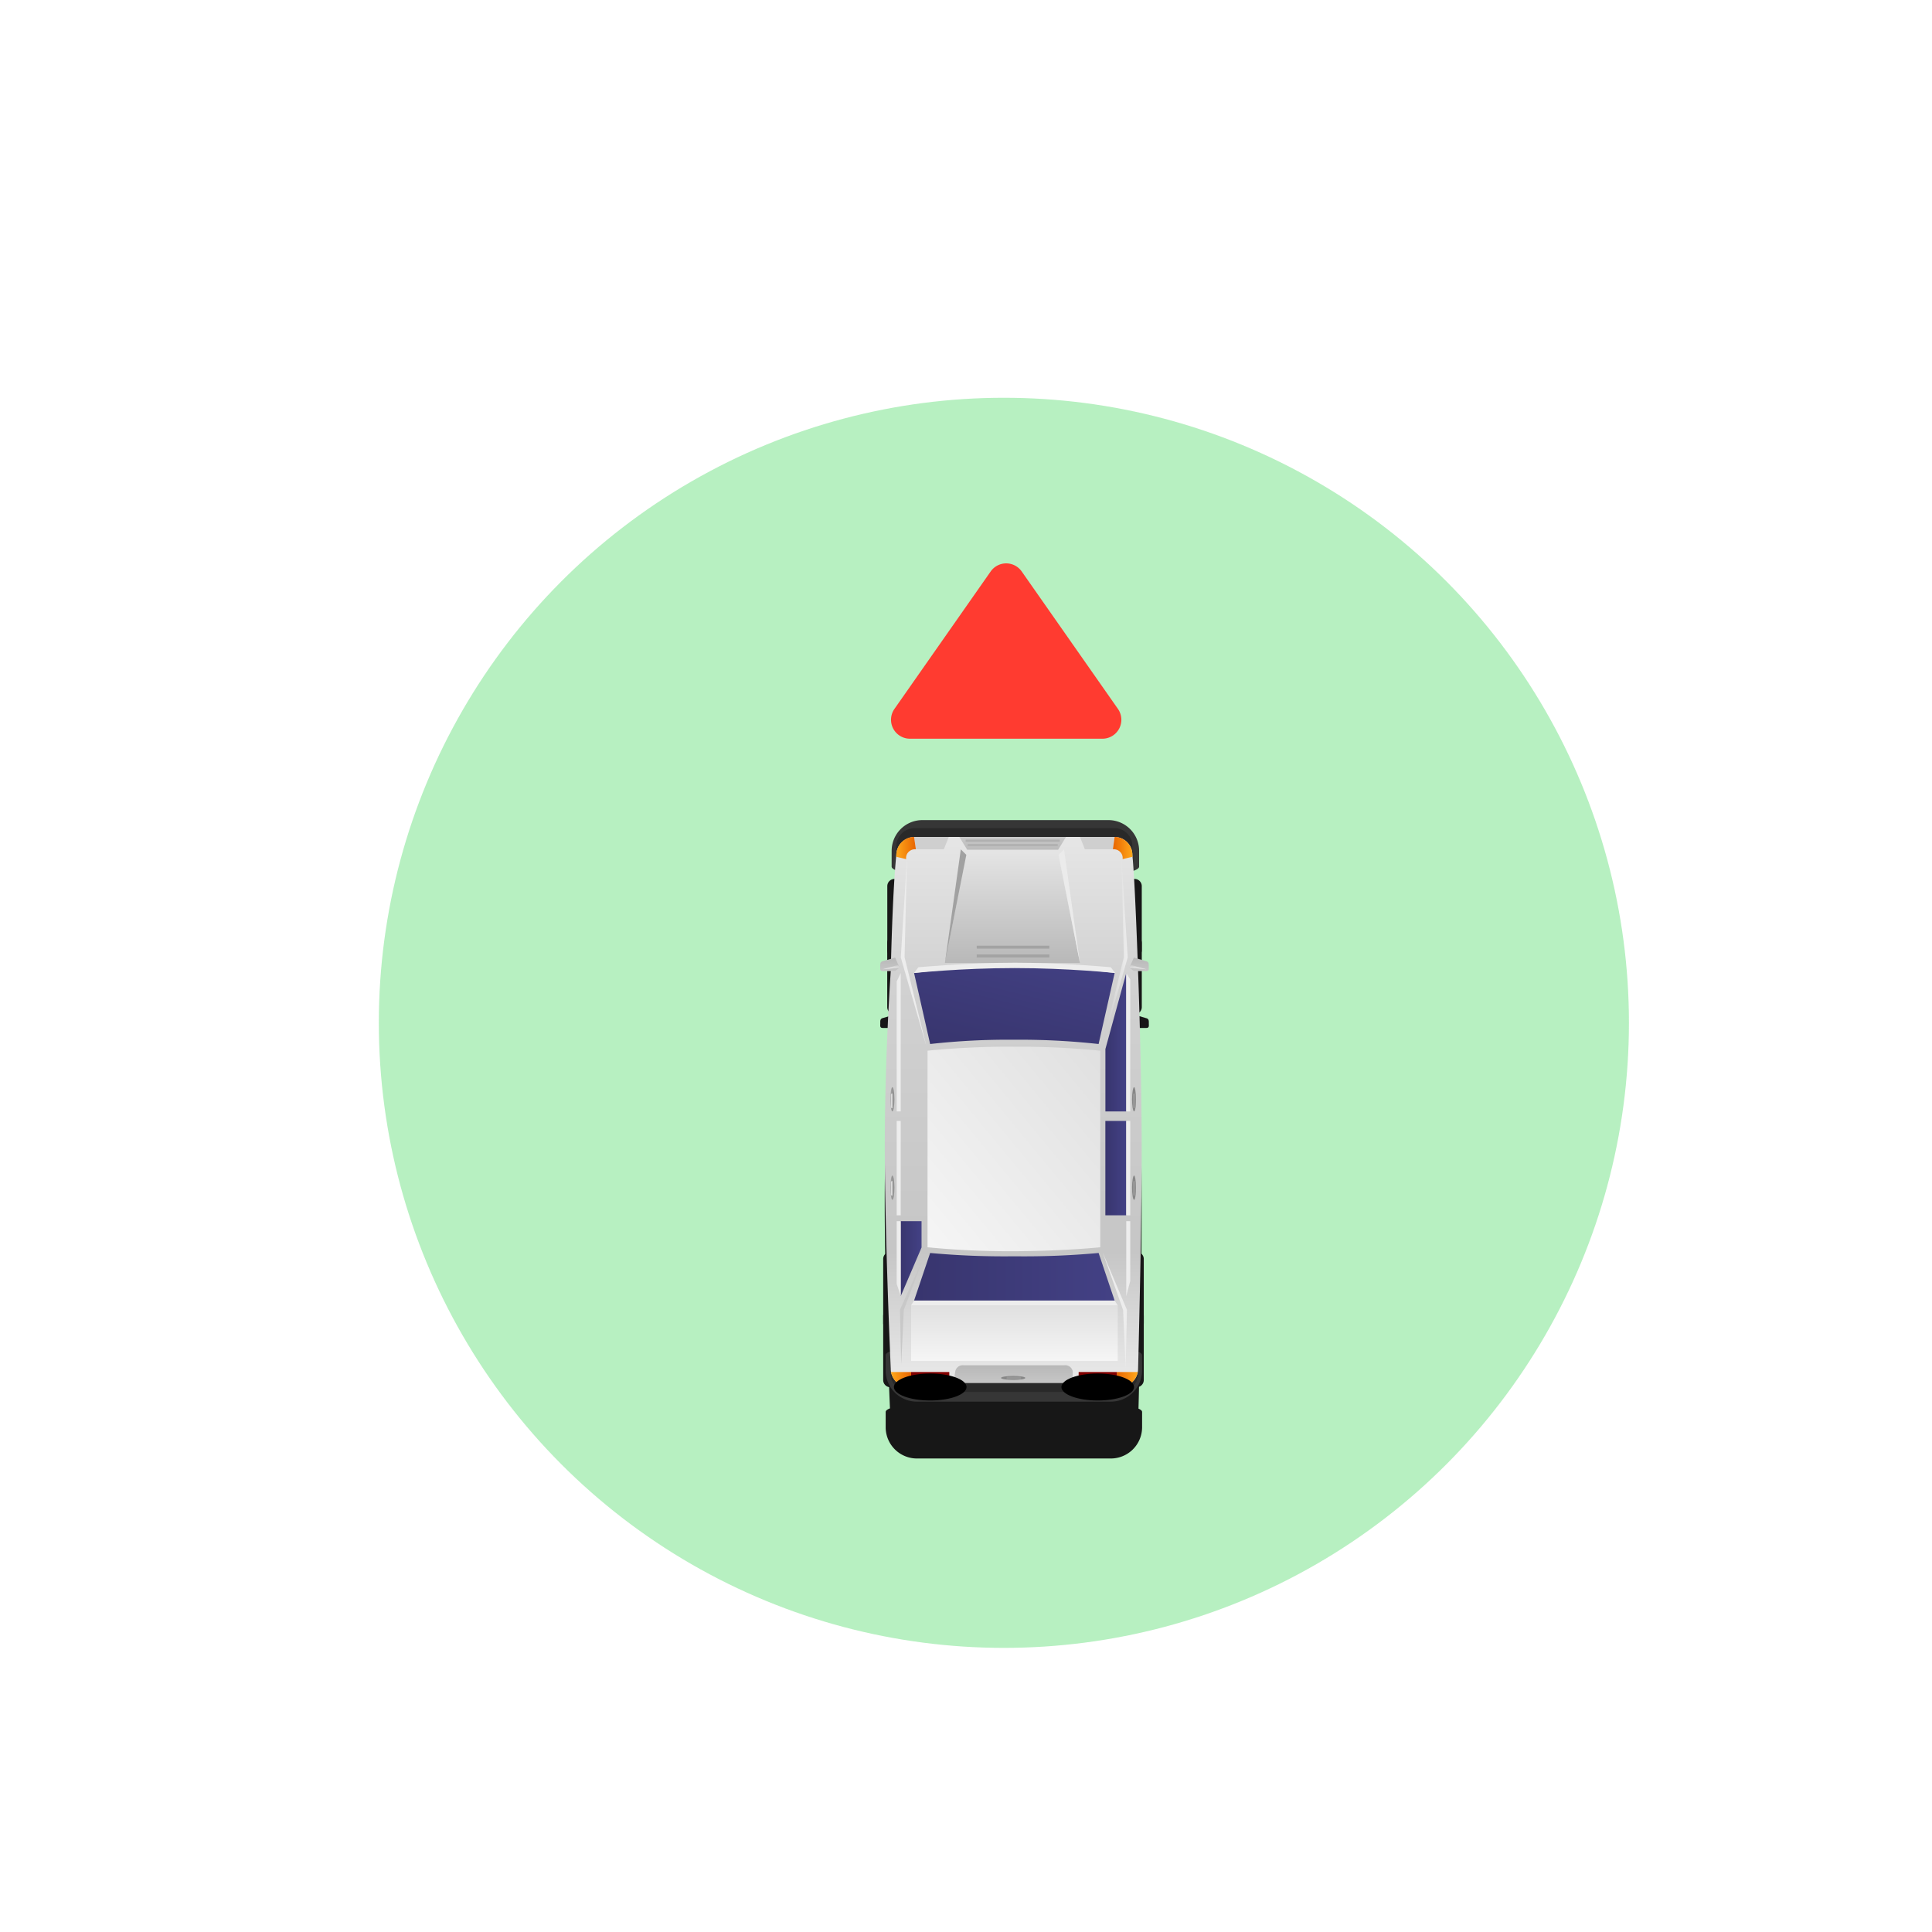 <svg xmlns="http://www.w3.org/2000/svg" xmlns:xlink="http://www.w3.org/1999/xlink" width="102" height="102" viewBox="0 0 102 102">
  <defs>
    <filter id="Ellipse_1492" x="11" y="12" width="84" height="84" filterUnits="userSpaceOnUse">
      <feOffset dy="3" input="SourceAlpha"/>
      <feGaussianBlur stdDeviation="3" result="blur"/>
      <feFlood flood-opacity="0.161"/>
      <feComposite operator="in" in2="blur"/>
      <feComposite in="SourceGraphic"/>
    </filter>
    <filter id="Union_19" x="37.47" y="37.297" width="32.182" height="48.703" filterUnits="userSpaceOnUse">
      <feOffset dy="3" input="SourceAlpha"/>
      <feGaussianBlur stdDeviation="3" result="blur-2"/>
      <feFlood flood-opacity="0.302"/>
      <feComposite operator="in" in2="blur-2"/>
      <feComposite in="SourceGraphic"/>
    </filter>
    <linearGradient id="linear-gradient" x1="0.5" y1="1" x2="0.5" gradientUnits="objectBoundingBox">
      <stop offset="0" stop-color="#e6e6e6"/>
      <stop offset="0.265" stop-color="#d1d1d1"/>
      <stop offset="0.755" stop-color="#c6c6c6"/>
      <stop offset="1" stop-color="#ebebeb"/>
    </linearGradient>
    <linearGradient id="linear-gradient-2" y1="0.5" x2="1" y2="0.5" gradientUnits="objectBoundingBox">
      <stop offset="0" stop-color="#ffa81c"/>
      <stop offset="1" stop-color="#e86500"/>
    </linearGradient>
    <linearGradient id="linear-gradient-3" y1="0.5" x2="1" y2="0.5" gradientUnits="objectBoundingBox">
      <stop offset="0" stop-color="#e86500"/>
      <stop offset="1" stop-color="#ffa81c"/>
    </linearGradient>
    <linearGradient id="linear-gradient-4" x1="0.5" y1="1" x2="0.5" gradientUnits="objectBoundingBox">
      <stop offset="0" stop-color="#e3e3e3"/>
      <stop offset="1" stop-color="#b8b8b8"/>
    </linearGradient>
    <linearGradient id="linear-gradient-5" x1="-0.01" y1="0.997" x2="0.987" y2="0.025" gradientUnits="objectBoundingBox">
      <stop offset="0" stop-color="#e0e0e0"/>
      <stop offset="1" stop-color="#f5f5f5"/>
    </linearGradient>
    <linearGradient id="linear-gradient-6" x1="0.5" y1="0.999" x2="0.5" gradientUnits="objectBoundingBox">
      <stop offset="0" stop-color="#b8b8b8"/>
      <stop offset="1" stop-color="#c6c6c6"/>
    </linearGradient>
    <linearGradient id="linear-gradient-7" y1="0.5" x2="1" y2="0.5" gradientUnits="objectBoundingBox">
      <stop offset="0" stop-color="#c8c8c8"/>
      <stop offset="1" stop-color="#ededed"/>
    </linearGradient>
    <linearGradient id="linear-gradient-9" x1="0" y1="0.5" x2="1" y2="0.5" xlink:href="#linear-gradient-2"/>
    <linearGradient id="linear-gradient-10" x1="0" y1="0.5" x2="1" y2="0.5" xlink:href="#linear-gradient-3"/>
    <linearGradient id="linear-gradient-11" y1="0.5" x2="1" y2="0.5" gradientUnits="objectBoundingBox">
      <stop offset="0" stop-color="#434185"/>
      <stop offset="1" stop-color="#38356e"/>
    </linearGradient>
    <linearGradient id="linear-gradient-12" x1="0.066" y1="1.194" x2="0.869" y2="-0.045" xlink:href="#linear-gradient-11"/>
    <linearGradient id="linear-gradient-13" x1="0" y1="0.5" x2="1" y2="0.5" xlink:href="#linear-gradient-11"/>
    <linearGradient id="linear-gradient-19" x1="-0.002" y1="0.5" x2="0.999" y2="0.5" gradientUnits="objectBoundingBox">
      <stop offset="0" stop-color="#878787"/>
      <stop offset="1" stop-color="#a6a6a6"/>
    </linearGradient>
    <linearGradient id="linear-gradient-20" x1="-0.001" y1="0.5" x2="0.998" y2="0.5" gradientUnits="objectBoundingBox">
      <stop offset="0" stop-color="#969696"/>
      <stop offset="1" stop-color="#ededed"/>
    </linearGradient>
    <linearGradient id="linear-gradient-21" x1="828.288" y1="-818.949" x2="828.454" y2="-818.949" xlink:href="#linear-gradient-19"/>
    <linearGradient id="linear-gradient-22" x1="1367.994" y1="-1258.992" x2="1368.171" y2="-1258.992" xlink:href="#linear-gradient-20"/>
    <linearGradient id="linear-gradient-23" x1="-0.002" y1="0.5" x2="0.999" y2="0.5" xlink:href="#linear-gradient-19"/>
    <linearGradient id="linear-gradient-24" x1="-0.001" y1="0.5" x2="0.998" y2="0.5" xlink:href="#linear-gradient-20"/>
    <linearGradient id="linear-gradient-25" x1="5621.966" y1="0.5" x2="5622.968" y2="0.5" xlink:href="#linear-gradient-19"/>
    <linearGradient id="linear-gradient-26" x1="8598.645" y1="0.5" x2="8599.641" y2="0.5" xlink:href="#linear-gradient-20"/>
    <linearGradient id="linear-gradient-27" x1="5621.966" y1="0.5" x2="5622.968" y2="0.5" xlink:href="#linear-gradient-19"/>
    <linearGradient id="linear-gradient-28" x1="8598.645" y1="0.5" x2="8599.641" y2="0.5" xlink:href="#linear-gradient-20"/>
    <linearGradient id="linear-gradient-29" x1="1" y1="0.5" x2="0" y2="0.5" xlink:href="#linear-gradient-7"/>
    <linearGradient id="linear-gradient-30" x1="906.472" y1="0.5" x2="905.472" y2="0.5" xlink:href="#linear-gradient-7"/>
    <linearGradient id="linear-gradient-31" x1="-492.264" y1="175.846" x2="-493.264" y2="175.846" xlink:href="#linear-gradient-7"/>
    <linearGradient id="linear-gradient-32" x1="1464.888" y1="168.433" x2="1463.888" y2="168.433" xlink:href="#linear-gradient-7"/>
    <linearGradient id="linear-gradient-33" x1="0.5" y1="1" x2="0.5" gradientUnits="objectBoundingBox">
      <stop offset="0" stop-color="#c9c9c9"/>
      <stop offset="1" stop-color="#bbb"/>
    </linearGradient>
    <radialGradient id="radial-gradient" cx="0.5" cy="0.5" r="1.346" gradientTransform="translate(0.314 -332.046) scale(0.372 0.372)" gradientUnits="objectBoundingBox">
      <stop offset="0" stop-color="#f40"/>
      <stop offset="1"/>
    </radialGradient>
    <radialGradient id="radial-gradient-2" cx="0.5" cy="0.5" r="1.346" xlink:href="#radial-gradient"/>
    <linearGradient id="linear-gradient-34" x1="0.5" y1="1" x2="0.5" y2="0" xlink:href="#linear-gradient-6"/>
    <linearGradient id="linear-gradient-35" x1="0.5" y1="1" x2="0.5" y2="0" xlink:href="#linear-gradient-7"/>
    <linearGradient id="linear-gradient-36" x1="1170.116" y1="1" x2="1170.116" y2="0" xlink:href="#linear-gradient-6"/>
    <linearGradient id="linear-gradient-37" x1="1348.552" y1="1" x2="1348.552" y2="0" xlink:href="#linear-gradient-7"/>
    <linearGradient id="linear-gradient-38" x1="0.5" y1="1" x2="0.5" y2="0" xlink:href="#linear-gradient-5"/>
    <clipPath id="clip-Artboard_29">
      <rect width="102" height="102"/>
    </clipPath>
  </defs>
  <g id="Artboard_29" data-name="Artboard – 29" clip-path="url(#clip-Artboard_29)">
    <g id="Group_11743" data-name="Group 11743">
      <g id="Group_11723" data-name="Group 11723">
        <g transform="matrix(1, 0, 0, 1, 0, 0)" filter="url(#Ellipse_1492)">
          <circle id="Ellipse_1492-2" data-name="Ellipse 1492" cx="33" cy="33" r="33" transform="translate(86 84) rotate(180)" fill="#4cd964" opacity="0.4"/>
        </g>
        <g id="Group_11716" data-name="Group 11716" transform="translate(2)">
          <g id="Group_10954" data-name="Group 10954" transform="translate(-1232.878 -2112.129) rotate(180)">
            <g transform="matrix(-1, 0, 0, -1, -1230.88, -2112.13)" filter="url(#Union_19)">
              <path id="Union_19-2" data-name="Union 19" d="M2.133,30.7A1.622,1.622,0,0,1,.511,29.081v-.833c0-.08.1-.152.292-.218C.794,27.894.786,27.75.777,27.6H.753a.382.382,0,0,1-.382-.382V23.83A.382.382,0,0,1,.6,23.483l0-.1-.457-.135C-.013,23.21,0,23.1,0,22.977s-.032-.247.132-.247H.569V22.7s-.192-5.03-.192-9.465c0-1.605.025-3.557.057-5.393a.38.38,0,0,1-.168-.315V4.144a.383.383,0,0,1,.251-.359c.01-.446.02-.836.028-1.153-.124-.054-.19-.112-.19-.175V1.623A1.652,1.652,0,0,1,2.035,0H12.214a1.651,1.651,0,0,1,1.679,1.623v.833c0,.069-.079.132-.226.19.013.31.028.689.045,1.121a.382.382,0,0,1,.312.375V7.529a.38.38,0,0,1-.175.32c.053,1.875.094,3.9.094,5.636,0,4.783-.315,9.245-.315,9.245h.419c.164,0,.131.124.131.247s.015.233-.131.275l-.436.129,0,.115a.382.382,0,0,1,.2.335v3.384a.383.383,0,0,1-.374.383q-.016.246-.033.478c.116.053.178.111.178.172v.833A1.622,1.622,0,0,1,11.957,30.7Z" transform="translate(60.65 74) rotate(180)" fill="#171717"/>
            </g>
            <g id="Group_10899" data-name="Group 10899" transform="translate(-1298 -2192.358)">
              <g id="Group_10898" data-name="Group 10898" transform="translate(6.47 6.229)">
                <path id="Rectangle_3875" data-name="Rectangle 3875" d="M.381,0h.877A.382.382,0,0,1,1.64.382V3.766a.383.383,0,0,1-.383.383H.382A.382.382,0,0,1,0,3.767V.381A.381.381,0,0,1,.381,0Z" transform="translate(0.372 23.449)" fill="#171717"/>
                <path id="Rectangle_3876" data-name="Rectangle 3876" d="M.381,0h.877A.382.382,0,0,1,1.64.382V3.766a.383.383,0,0,1-.383.383H.382A.382.382,0,0,1,0,3.768V.381A.381.381,0,0,1,.381,0Z" transform="translate(12.167 23.449)" fill="#171717"/>
                <path id="Rectangle_3877" data-name="Rectangle 3877" d="M.383,0h.875A.382.382,0,0,1,1.64.382V3.768a.381.381,0,0,1-.381.381H.381A.381.381,0,0,1,0,3.768V.383A.383.383,0,0,1,.383,0Z" transform="translate(0.266 3.761)" fill="#171717"/>
                <path id="Rectangle_3878" data-name="Rectangle 3878" d="M.383,0h.875A.382.382,0,0,1,1.64.382V3.768a.381.381,0,0,1-.381.381H.382A.382.382,0,0,1,0,3.768V.383A.383.383,0,0,1,.383,0Z" transform="translate(12.384 3.761)" fill="#171717"/>
                <path id="Path_21665" data-name="Path 21665" d="M-135.321,76.988a1.623,1.623,0,0,1-1.621,1.623h-9.823a1.622,1.622,0,0,1-1.621-1.623v-.833c0-.9,13.066-.9,13.066,0Z" transform="translate(148.898 -47.908)" fill="#363636"/>
                <path id="Path_21666" data-name="Path 21666" d="M-148.541,50.011a1.652,1.652,0,0,1,1.68-1.622h10.179A1.651,1.651,0,0,1-135,50.011v.834c0,.9-13.538.9-13.538,0Z" transform="translate(148.896 -48.389)" fill="#363636"/>
                <path id="Path_21667" data-name="Path 21667" d="M-136.233,48.891h-11.138a.961.961,0,0,0-.961.962h13.061A.962.962,0,0,0-136.233,48.891Z" transform="translate(148.899 -48.38)" fill="#292929"/>
                <path id="Path_21668" data-name="Path 21668" d="M-148.1,75.922s.033.988.064,1.293a.948.948,0,0,0,.917.963h10.632a.978.978,0,0,0,.917-.963c.036-.356.066-1.238.066-1.238Z" transform="translate(148.904 -47.9)" fill="#292929"/>
                <path id="Path_21669" data-name="Path 21669" d="M-135.563,77.227a.977.977,0,0,1-.917.962h-10.632a.947.947,0,0,1-.917-.962c-.139-1.339-.3-6.148-.3-6.148s-.191-5.03-.191-9.465.191-11.5.191-11.5a.961.961,0,0,1,.961-.961h2.3l.18.219h6.21l.18-.219h2.264a.961.961,0,0,1,.962.961s.315,6.97.315,11.752-.315,9.245-.315,9.245S-135.357,75.192-135.563,77.227Z" transform="translate(148.896 -48.376)" fill="url(#linear-gradient)"/>
                <path id="Path_21670" data-name="Path 21670" d="M-147.21,49.94v-.792h-.162a.959.959,0,0,0-.943.792Z" transform="translate(148.9 -48.376)" fill="url(#linear-gradient-2)"/>
                <path id="Path_21671" data-name="Path 21671" d="M-136.442,49.148h-.118v.792h1.063A.959.959,0,0,0-136.442,49.148Z" transform="translate(149.109 -48.376)" fill="url(#linear-gradient-3)"/>
                <path id="Path_21672" data-name="Path 21672" d="M-139.318,76.854h-4.869l-1.13-5.71h7.13Z" transform="translate(148.953 -47.985)" fill="url(#linear-gradient-4)"/>
                <path id="Path_21673" data-name="Path 21673" d="M-137.251,66.779a44.132,44.132,0,0,1-4.549.212,44.824,44.824,0,0,1-4.57-.212V56.4s2.019-.208,4.642-.208a44.552,44.552,0,0,1,4.477.208Z" transform="translate(148.934 -48.25)" fill="url(#linear-gradient-5)"/>
                <g id="Group_10883" data-name="Group 10883" transform="translate(3.832 0.773)">
                  <path id="Path_21674" data-name="Path 21674" d="M-144.947,49.363v.576a.4.4,0,0,0,.436.353h5.339a.4.4,0,0,0,.436-.353v-.576Z" transform="translate(145.127 -49.144)" fill="url(#linear-gradient-6)"/>
                  <path id="Path_21675" data-name="Path 21675" d="M-144.943,49.367v.6l-.181-.823Z" transform="translate(145.124 -49.148)" fill="url(#linear-gradient-7)"/>
                  <path id="Path_21676" data-name="Path 21676" d="M-138.845,49.367l.18-.219-.18.8Z" transform="translate(145.236 -49.148)" fill="url(#linear-gradient-7)"/>
                </g>
                <path id="Path_21677" data-name="Path 21677" d="M-147.117,77.693l.093-.653h1.478l.26.653Z" transform="translate(148.921 -47.88)" fill="#cfcfcf"/>
                <path id="Path_21678" data-name="Path 21678" d="M-147.52,76.533l-.526.121.009.087a.947.947,0,0,0,.917.962h.019l.093-.653a.473.473,0,0,1-.384-.139A.44.44,0,0,1-147.52,76.533Z" transform="translate(148.905 -47.889)" fill="url(#linear-gradient-9)"/>
                <path id="Path_21679" data-name="Path 21679" d="M-136.68,77.693l-.094-.653h-1.477l-.261.653Z" transform="translate(149.074 -47.88)" fill="#cfcfcf"/>
                <path id="Path_21680" data-name="Path 21680" d="M-136.292,76.533l.525.121c0,.03-.005.06-.007.087a.949.949,0,0,1-.918.962h-.018l-.095-.653a.475.475,0,0,0,.385-.139A.44.44,0,0,0-136.292,76.533Z" transform="translate(149.104 -47.889)" fill="url(#linear-gradient-10)"/>
                <rect id="Rectangle_3879" data-name="Rectangle 3879" width="2.015" height="0.791" transform="translate(10.534 0.773)" fill="#820000"/>
                <rect id="Rectangle_3880" data-name="Rectangle 3880" width="2.015" height="0.791" transform="translate(1.69 0.773)" fill="#820000"/>
                <g id="Group_10884" data-name="Group 10884" transform="translate(1.192 5.336)">
                  <path id="Path_21681" data-name="Path 21681" d="M-137.377,56.145a42.812,42.812,0,0,0-4.439-.175,43.375,43.375,0,0,0-4.455.175l-.846-2.513h10.588Z" transform="translate(147.73 -53.632)" fill="url(#linear-gradient-11)"/>
                  <path id="Path_21682" data-name="Path 21682" d="M-146.271,66.941a37.929,37.929,0,0,0,4.465.226,36.894,36.894,0,0,0,4.429-.226l.848,3.747a39.538,39.538,0,0,1-5.317.305,38.387,38.387,0,0,1-5.271-.305Z" transform="translate(147.73 -53.396)" fill="url(#linear-gradient-12)"/>
                  <path id="Path_21683" data-name="Path 21683" d="M-147.719,63.444v7.307l1.1-4.014V63.444Z" transform="translate(147.719 -53.458)" fill="url(#linear-gradient-13)"/>
                  <path id="Path_21684" data-name="Path 21684" d="M-137.1,63.444v3.293l1.1,4.014V63.444Z" transform="translate(147.907 -53.458)" fill="url(#linear-gradient-13)"/>
                  <rect id="Rectangle_3881" data-name="Rectangle 3881" width="1.102" height="4.982" transform="translate(0 4.502)" fill="url(#linear-gradient-13)"/>
                  <path id="Path_21685" data-name="Path 21685" d="M-146.617,57.821V56.43l-1.1-2.57v3.961Z" transform="translate(147.719 -53.628)" fill="url(#linear-gradient-13)"/>
                  <path id="Path_21686" data-name="Path 21686" d="M-136,57.821V53.86l-1.1,2.57v1.391Z" transform="translate(147.907 -53.628)" fill="url(#linear-gradient-13)"/>
                  <rect id="Rectangle_3882" data-name="Rectangle 3882" width="1.102" height="4.982" transform="translate(10.805 4.502)" fill="url(#linear-gradient-13)"/>
                </g>
                <g id="Group_10885" data-name="Group 10885" transform="translate(0.98 5.084)">
                  <path id="Path_21687" data-name="Path 21687" d="M-147.927,57.821h.212V53.86l-.212.806Z" transform="translate(147.927 -53.376)" fill="#ededed"/>
                  <path id="Path_21688" data-name="Path 21688" d="M-136.019,57.821h.212V54.512l-.212-.652Z" transform="translate(148.138 -53.376)" fill="#ededed"/>
                  <rect id="Rectangle_3883" data-name="Rectangle 3883" width="0.212" height="4.982" transform="translate(0 4.754)" fill="#ededed"/>
                  <rect id="Rectangle_3884" data-name="Rectangle 3884" width="0.212" height="4.982" transform="translate(12.119 4.754)" fill="#ededed"/>
                  <path id="Path_21689" data-name="Path 21689" d="M-147.927,70.416l.212.334V63.444h-.212Z" transform="translate(147.927 -53.206)" fill="#ededed"/>
                  <path id="Path_21690" data-name="Path 21690" d="M-136.019,70.751l.212-.45V63.444h-.212Z" transform="translate(148.138 -53.206)" fill="#ededed"/>
                  <path id="Path_21691" data-name="Path 21691" d="M-136.364,53.384h-10.913l.164.252h10.587Z" transform="translate(147.938 -53.384)" fill="#ededed"/>
                  <path id="Path_21692" data-name="Path 21692" d="M-136.753,70.928s-2.575.24-5.1.24-5.059-.24-5.059-.24l-.24-.305s2.483.261,5.314.261,5.309-.261,5.309-.261Z" transform="translate(147.941 -53.078)" fill="#ededed"/>
                </g>
                <g id="Group_10886" data-name="Group 10886" transform="translate(5.251 23.449)">
                  <rect id="Rectangle_3885" data-name="Rectangle 3885" width="3.835" height="0.16" fill="#a3a3a3"/>
                  <rect id="Rectangle_3886" data-name="Rectangle 3886" width="3.835" height="0.156" transform="translate(0 0.467)" fill="#a3a3a3"/>
                </g>
                <g id="Group_10887" data-name="Group 10887" transform="translate(13.433 10.655)">
                  <path id="Path_21693" data-name="Path 21693" d="M-135.479,59.5c0,.355-.048.642-.106.642s-.106-.287-.106-.642.047-.643.106-.643S-135.479,59.146-135.479,59.5Z" transform="translate(135.691 -58.858)" fill="url(#linear-gradient-19)"/>
                  <path id="Path_21694" data-name="Path 21694" d="M-135.51,59.782a.069.069,0,0,1-.068.069h0a.069.069,0,0,1-.069-.069v-.64a.069.069,0,0,1,.069-.069h0a.068.068,0,0,1,.068.069Z" transform="translate(135.692 -58.854)" fill="url(#linear-gradient-20)"/>
                </g>
                <g id="Group_10888" data-name="Group 10888" transform="translate(6.52 1.146)">
                  <path id="Path_21695" data-name="Path 21695" d="M-141.841,49.515c.354,0,.642.049.642.106s-.288.107-.642.107-.642-.047-.642-.107S-142.195,49.515-141.841,49.515Z" transform="translate(142.483 -49.515)" fill="url(#linear-gradient-21)"/>
                  <path id="Path_21696" data-name="Path 21696" d="M-141.56,49.545a.068.068,0,0,1,.068.069h0a.07.07,0,0,1-.068.069h-.641a.07.07,0,0,1-.068-.069h0a.069.069,0,0,1,.068-.069Z" transform="translate(142.487 -49.514)" fill="url(#linear-gradient-22)"/>
                </g>
                <g id="Group_10889" data-name="Group 10889" transform="translate(13.433 15.322)">
                  <path id="Path_21697" data-name="Path 21697" d="M-135.479,64.086c0,.355-.048.642-.106.642s-.106-.287-.106-.642.047-.642.106-.642S-135.479,63.731-135.479,64.086Z" transform="translate(135.691 -63.444)" fill="url(#linear-gradient-23)"/>
                  <path id="Path_21698" data-name="Path 21698" d="M-135.51,64.319a.069.069,0,0,1-.068.07h0a.07.07,0,0,1-.069-.07v-.64a.07.07,0,0,1,.069-.07h0a.07.07,0,0,1,.068.07Z" transform="translate(135.692 -63.441)" fill="url(#linear-gradient-24)"/>
                </g>
                <g id="Group_10890" data-name="Group 10890" transform="translate(0.678 10.655)">
                  <path id="Path_21699" data-name="Path 21699" d="M-148.223,59.5c0,.355.047.642.1.642s.107-.287.107-.642-.048-.643-.107-.643S-148.223,59.146-148.223,59.5Z" transform="translate(148.223 -58.858)" fill="url(#linear-gradient-25)"/>
                  <path id="Path_21700" data-name="Path 21700" d="M-148.2,59.782a.069.069,0,0,0,.068.069h0a.07.07,0,0,0,.07-.069v-.64a.069.069,0,0,0-.07-.069h0a.068.068,0,0,0-.068.069Z" transform="translate(148.224 -58.854)" fill="url(#linear-gradient-26)"/>
                </g>
                <g id="Group_10891" data-name="Group 10891" transform="translate(0.678 15.322)">
                  <path id="Path_21701" data-name="Path 21701" d="M-148.223,64.086c0,.355.047.642.1.642s.107-.287.107-.642-.048-.642-.107-.642S-148.223,63.731-148.223,64.086Z" transform="translate(148.223 -63.444)" fill="url(#linear-gradient-27)"/>
                  <path id="Path_21702" data-name="Path 21702" d="M-148.2,64.319a.069.069,0,0,0,.068.07h0a.07.07,0,0,0,.07-.07v-.64a.071.071,0,0,0-.07-.07h0a.07.07,0,0,0-.068.07Z" transform="translate(148.224 -63.441)" fill="url(#linear-gradient-28)"/>
                </g>
                <g id="Group_10892" data-name="Group 10892" transform="translate(1.115 18.79)">
                  <path id="Path_21703" data-name="Path 21703" d="M-139.423,76.854l1.13-5.71-.839,6Z" transform="translate(147.943 -66.775)" fill="#a1a1a1"/>
                  <path id="Path_21704" data-name="Path 21704" d="M-144.187,76.854l-1.13-5.71.839,6Z" transform="translate(147.838 -66.775)" fill="#ebebeb"/>
                  <path id="Path_21705" data-name="Path 21705" d="M-147.591,71.527l.13,5.265-.333-5.281,1.347-4.659Z" transform="translate(147.794 -66.851)" fill="url(#linear-gradient-29)"/>
                  <path id="Path_21706" data-name="Path 21706" d="M-136.2,71.527l-.129,5.265L-136,71.51l-1.346-4.659Z" transform="translate(147.98 -66.851)" fill="url(#linear-gradient-30)"/>
                </g>
                <g id="Group_10894" data-name="Group 10894" transform="translate(1.155 1.747)">
                  <g id="Group_10893" data-name="Group 10893">
                    <path id="Path_21707" data-name="Path 21707" d="M-136.16,53.2l.139-2.894.064,2.9-1.339,2.98Z" transform="translate(147.94 -50.102)" fill="url(#linear-gradient-31)"/>
                    <path id="Path_21708" data-name="Path 21708" d="M-147.552,53.2l-.136-3.1-.067,3.106,1.284,3.037Z" transform="translate(147.755 -50.106)" fill="url(#linear-gradient-32)"/>
                  </g>
                </g>
                <g id="Group_10895" data-name="Group 10895" transform="translate(4.371 29.139)">
                  <path id="Path_21709" data-name="Path 21709" d="M-139.378,77.02h-4.8l-.416.674h5.632Z" transform="translate(144.595 -77.02)" fill="url(#linear-gradient-33)"/>
                  <rect id="Rectangle_3887" data-name="Rectangle 3887" width="4.97" height="0.116" transform="translate(0.33 0.418)" fill="#b0b0b0"/>
                  <rect id="Rectangle_3888" data-name="Rectangle 3888" width="4.753" height="0.115" transform="translate(0.439 0.186)" fill="#b0b0b0"/>
                </g>
                <path id="Path_21710" data-name="Path 21710" d="M-135.6,49.16c0,.394-.859.713-1.916.713s-1.919-.32-1.919-.713.86-.711,1.919-.711S-135.6,48.768-135.6,49.16Z" transform="translate(149.058 -48.388)" fill="url(#radial-gradient)" style="mix-blend-mode: screen;isolation: isolate"/>
                <path id="Path_21711" data-name="Path 21711" d="M-144.289,49.16c0,.394-.859.713-1.917.713s-1.917-.32-1.917-.713.859-.711,1.917-.711S-144.289,48.768-144.289,49.16Z" transform="translate(148.903 -48.388)" fill="url(#radial-gradient-2)" style="mix-blend-mode: screen;isolation: isolate"/>
                <g id="Group_10896" data-name="Group 10896" transform="translate(13.161 22.731)">
                  <path id="Path_21712" data-name="Path 21712" d="M-135.726,71.438s.507-.151.655-.193.131-.152.131-.276.033-.246-.131-.246h-.655l-.232.184Z" transform="translate(135.958 -70.723)" fill="url(#linear-gradient-34)"/>
                  <path id="Path_21713" data-name="Path 21713" d="M-135.958,70.9l.887-.082-.821.232Z" transform="translate(135.958 -70.721)" fill="url(#linear-gradient-35)"/>
                </g>
                <g id="Group_10897" data-name="Group 10897" transform="translate(0 22.731)">
                  <path id="Path_21714" data-name="Path 21714" d="M-148.1,71.438l-.654-.193c-.148-.043-.132-.152-.132-.276s-.033-.246.132-.246h.654l.232.184Z" transform="translate(148.89 -70.723)" fill="url(#linear-gradient-36)"/>
                  <path id="Path_21715" data-name="Path 21715" d="M-147.871,70.9l-.886-.082.821.232Z" transform="translate(148.892 -70.721)" fill="url(#linear-gradient-37)"/>
                </g>
                <rect id="Rectangle_3889" data-name="Rectangle 3889" width="10.908" height="2.934" transform="translate(1.641 2.15)" fill="url(#linear-gradient-38)"/>
              </g>
            </g>
          </g>
          <path id="Polygon_8" data-name="Polygon 8" d="M6.181,1.17a1,1,0,0,1,1.638,0L12.9,8.427A1,1,0,0,1,12.079,10H1.921A1,1,0,0,1,1.1,8.427Z" transform="translate(44.122 29)" fill="#ff3b30"/>
        </g>
      </g>
    </g>
  </g>
</svg>
